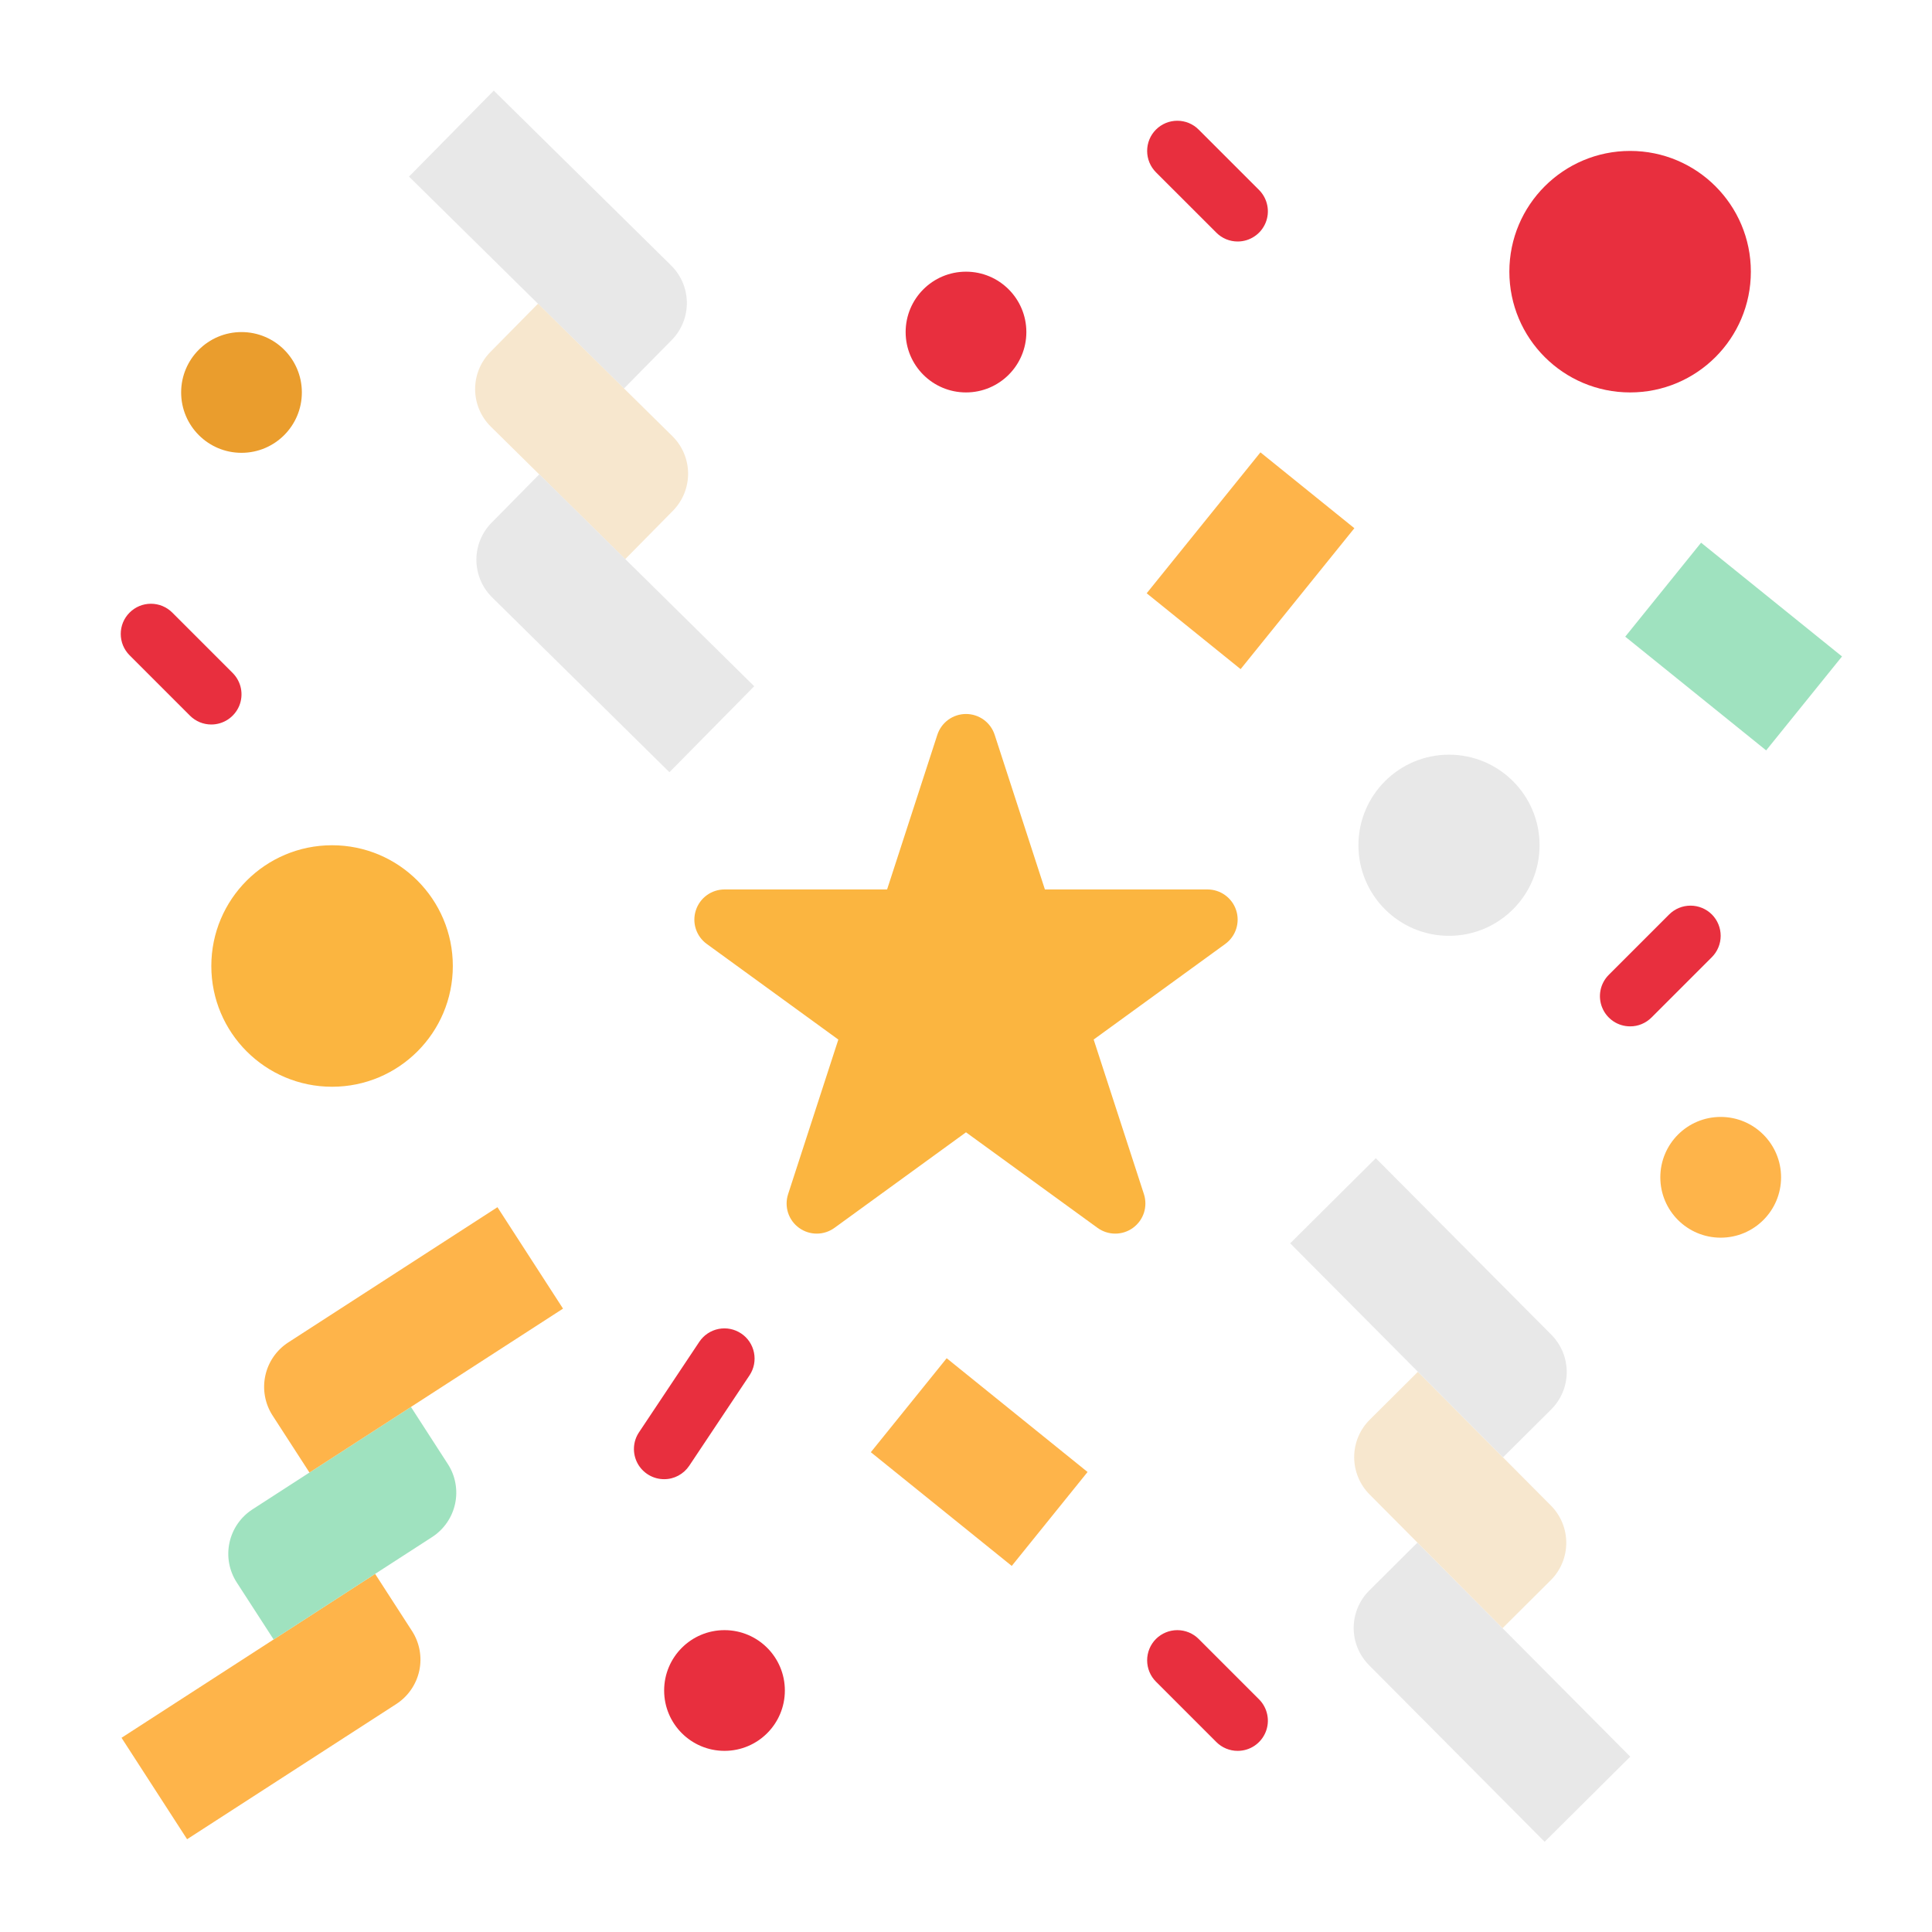 <svg width="50" height="50" viewBox="0 0 50 50" fill="none" xmlns="http://www.w3.org/2000/svg">
<path d="M39.975 47.665L35.431 43.095C35.175 42.838 35.032 42.49 35.033 42.127C35.035 41.765 35.179 41.417 35.437 41.162L36.683 39.922L42.191 45.462L39.975 47.665Z" fill="#E8E8E8"/>
<path d="M38.886 42.137L35.443 38.675C35.188 38.418 35.045 38.069 35.046 37.707C35.047 37.344 35.192 36.997 35.449 36.742L36.695 35.502L40.138 38.964C40.393 39.221 40.536 39.569 40.535 39.932C40.534 40.294 40.389 40.642 40.132 40.897L38.886 42.137Z" fill="#F7E7CE"/>
<path d="M38.898 37.716L33.39 32.177L35.606 29.974L40.15 34.544C40.405 34.801 40.548 35.149 40.547 35.512C40.546 35.874 40.401 36.221 40.144 36.477L38.898 37.716Z" fill="#E8E8E8"/>
<path d="M3.145 44.974L9.708 40.732L10.662 42.209C10.859 42.513 10.927 42.884 10.851 43.238C10.774 43.593 10.56 43.903 10.256 44.1L4.842 47.599L3.145 44.974Z" fill="#FEB44A"/>
<path d="M6.533 39.063L10.635 36.411L11.589 37.888C11.687 38.039 11.754 38.207 11.786 38.384C11.818 38.561 11.816 38.742 11.778 38.917C11.74 39.093 11.668 39.26 11.566 39.407C11.464 39.555 11.334 39.681 11.183 39.779L7.082 42.43L6.127 40.954C5.93 40.649 5.862 40.279 5.939 39.924C6.015 39.569 6.229 39.26 6.533 39.063Z" fill="#9FE2BF"/>
<path d="M7.46 34.742L12.874 31.242L14.571 33.867L8.009 38.109L7.054 36.633C6.857 36.328 6.79 35.958 6.866 35.603C6.942 35.249 7.156 34.939 7.46 34.742Z" fill="#FEB44A"/>
<path d="M12.779 2.345L17.368 6.869C17.627 7.124 17.773 7.47 17.776 7.833C17.778 8.196 17.637 8.544 17.382 8.802L16.148 10.054L10.585 4.57L12.779 2.345Z" fill="#E8E8E8"/>
<path d="M13.924 7.859L17.4 11.286C17.659 11.541 17.805 11.887 17.808 12.25C17.81 12.613 17.669 12.961 17.414 13.22L16.18 14.471L12.704 11.043C12.445 10.789 12.299 10.442 12.296 10.079C12.294 9.717 12.435 9.368 12.69 9.11L13.924 7.859Z" fill="#F7E7CE"/>
<path d="M13.957 12.275L19.519 17.76L17.325 19.985L12.736 15.46C12.478 15.206 12.332 14.859 12.329 14.496C12.326 14.134 12.468 13.785 12.723 13.527L13.957 12.275Z" fill="#E8E8E8"/>
<path d="M25 10.156C25.863 10.156 26.562 9.457 26.562 8.594C26.562 7.731 25.863 7.031 25 7.031C24.137 7.031 23.438 7.731 23.438 8.594C23.438 9.457 24.137 10.156 25 10.156Z" fill="#E82F3E"/>
<path d="M44.531 32.031C45.394 32.031 46.094 31.332 46.094 30.469C46.094 29.606 45.394 28.906 44.531 28.906C43.668 28.906 42.969 29.606 42.969 30.469C42.969 31.332 43.668 32.031 44.531 32.031Z" fill="#FEB44A"/>
<path d="M18.75 45.312C19.613 45.312 20.312 44.613 20.312 43.75C20.312 42.887 19.613 42.188 18.75 42.188C17.887 42.188 17.188 42.887 17.188 43.75C17.188 44.613 17.887 45.312 18.75 45.312Z" fill="#E82F3E"/>
<path d="M6.25 11.719C7.113 11.719 7.812 11.019 7.812 10.156C7.812 9.293 7.113 8.594 6.25 8.594C5.387 8.594 4.688 9.293 4.688 10.156C4.688 11.019 5.387 11.719 6.25 11.719Z" fill="#EA9D2D"/>
<path d="M8.594 28.125C10.32 28.125 11.719 26.726 11.719 25C11.719 23.274 10.32 21.875 8.594 21.875C6.868 21.875 5.469 23.274 5.469 25C5.469 26.726 6.868 28.125 8.594 28.125Z" fill="#FBB540"/>
<path d="M37.5 24.219C38.794 24.219 39.844 23.169 39.844 21.875C39.844 20.581 38.794 19.531 37.5 19.531C36.206 19.531 35.156 20.581 35.156 21.875C35.156 23.169 36.206 24.219 37.5 24.219Z" fill="#E8E8E8"/>
<path d="M42.188 10.156C43.913 10.156 45.312 8.757 45.312 7.031C45.312 5.305 43.913 3.906 42.188 3.906C40.462 3.906 39.062 5.305 39.062 7.031C39.062 8.757 40.462 10.156 42.188 10.156Z" fill="#E82F3E"/>
<path d="M25.742 19.017L27.042 23.019H31.25C31.415 23.019 31.575 23.071 31.708 23.168C31.842 23.265 31.941 23.401 31.992 23.558C32.043 23.714 32.043 23.883 31.992 24.04C31.941 24.197 31.842 24.333 31.709 24.43L28.304 26.903L29.605 30.905C29.655 31.062 29.655 31.23 29.605 31.387C29.554 31.544 29.454 31.68 29.321 31.777C29.188 31.874 29.027 31.926 28.863 31.926C28.698 31.926 28.538 31.874 28.404 31.777L25 29.304L21.596 31.777C21.462 31.874 21.302 31.926 21.137 31.926C20.973 31.926 20.812 31.874 20.679 31.777C20.546 31.681 20.446 31.544 20.395 31.387C20.345 31.231 20.345 31.062 20.396 30.905L21.696 26.904L18.292 24.43C18.158 24.333 18.059 24.197 18.008 24.04C17.957 23.884 17.957 23.715 18.009 23.558C18.059 23.401 18.159 23.265 18.292 23.168C18.425 23.071 18.586 23.019 18.751 23.019H22.958L24.258 19.017C24.309 18.861 24.408 18.724 24.541 18.627C24.675 18.53 24.835 18.478 25 18.478C25.165 18.478 25.326 18.53 25.459 18.627C25.592 18.724 25.691 18.86 25.742 19.017Z" fill="#FBB540"/>
<path d="M24.5 35.151L28.146 38.095L26.184 40.526L22.537 37.583L24.5 35.151Z" fill="#FEB44A"/>
<path d="M44.024 14.045L47.671 16.989L45.708 19.42L42.061 16.477L44.024 14.045Z" fill="#9FE2BF"/>
<path d="M29.676 15.354L32.62 11.707L35.051 13.67L32.107 17.317L29.676 15.354Z" fill="#FEB44A"/>
<path d="M32.031 6.25C31.929 6.25 31.827 6.23 31.732 6.191C31.637 6.151 31.551 6.094 31.479 6.021L29.916 4.459C29.844 4.386 29.786 4.3 29.747 4.205C29.708 4.11 29.688 4.009 29.688 3.906C29.688 3.804 29.708 3.702 29.747 3.607C29.786 3.513 29.844 3.426 29.916 3.354C29.989 3.281 30.075 3.224 30.17 3.184C30.265 3.145 30.366 3.125 30.469 3.125C30.571 3.125 30.673 3.145 30.768 3.184C30.863 3.224 30.949 3.281 31.021 3.354L32.584 4.916C32.693 5.026 32.767 5.165 32.797 5.316C32.828 5.468 32.812 5.625 32.753 5.768C32.694 5.91 32.594 6.033 32.465 6.118C32.337 6.204 32.186 6.25 32.031 6.25Z" fill="#E82F3E"/>
<path d="M17.187 38.281C17.046 38.281 16.907 38.243 16.786 38.17C16.664 38.097 16.565 37.993 16.498 37.868C16.432 37.744 16.4 37.603 16.407 37.462C16.414 37.321 16.459 37.184 16.538 37.067L18.1 34.723C18.215 34.552 18.394 34.433 18.597 34.393C18.799 34.353 19.009 34.395 19.181 34.51C19.353 34.624 19.472 34.802 19.513 35.005C19.554 35.207 19.514 35.417 19.4 35.59L17.838 37.933C17.766 38.041 17.669 38.128 17.556 38.189C17.442 38.25 17.316 38.282 17.187 38.281Z" fill="#E82F3E"/>
<path d="M32.031 45.312C31.929 45.313 31.827 45.292 31.732 45.253C31.637 45.214 31.551 45.156 31.479 45.084L29.916 43.521C29.77 43.375 29.688 43.176 29.688 42.969C29.688 42.762 29.77 42.563 29.916 42.416C30.063 42.27 30.262 42.188 30.469 42.188C30.676 42.188 30.875 42.27 31.021 42.416L32.584 43.979C32.693 44.088 32.767 44.227 32.797 44.379C32.828 44.53 32.812 44.688 32.753 44.83C32.694 44.973 32.594 45.095 32.465 45.181C32.337 45.267 32.186 45.312 32.031 45.312Z" fill="#E82F3E"/>
<path d="M42.188 26.562C42.033 26.562 41.882 26.517 41.754 26.431C41.625 26.345 41.525 26.223 41.466 26.08C41.407 25.938 41.391 25.78 41.421 25.629C41.451 25.477 41.526 25.338 41.635 25.229L43.198 23.666C43.344 23.52 43.543 23.438 43.75 23.438C43.957 23.438 44.156 23.52 44.303 23.666C44.449 23.813 44.531 24.012 44.531 24.219C44.531 24.426 44.449 24.625 44.303 24.771L42.74 26.334C42.667 26.406 42.581 26.464 42.487 26.503C42.392 26.543 42.29 26.563 42.188 26.562Z" fill="#E82F3E"/>
<path d="M5.469 18.75C5.366 18.75 5.265 18.73 5.17 18.691C5.075 18.651 4.989 18.594 4.916 18.521L3.354 16.959C3.281 16.886 3.224 16.8 3.184 16.705C3.145 16.61 3.125 16.509 3.125 16.406C3.125 16.304 3.145 16.202 3.184 16.107C3.224 16.012 3.281 15.926 3.354 15.854C3.5 15.707 3.699 15.625 3.906 15.625C4.009 15.625 4.11 15.645 4.205 15.684C4.3 15.724 4.386 15.781 4.459 15.854L6.021 17.416C6.13 17.526 6.205 17.665 6.235 17.816C6.265 17.968 6.25 18.125 6.191 18.268C6.131 18.41 6.031 18.532 5.903 18.618C5.774 18.704 5.623 18.75 5.469 18.75Z" fill="#E82F3E"/>
</svg>
